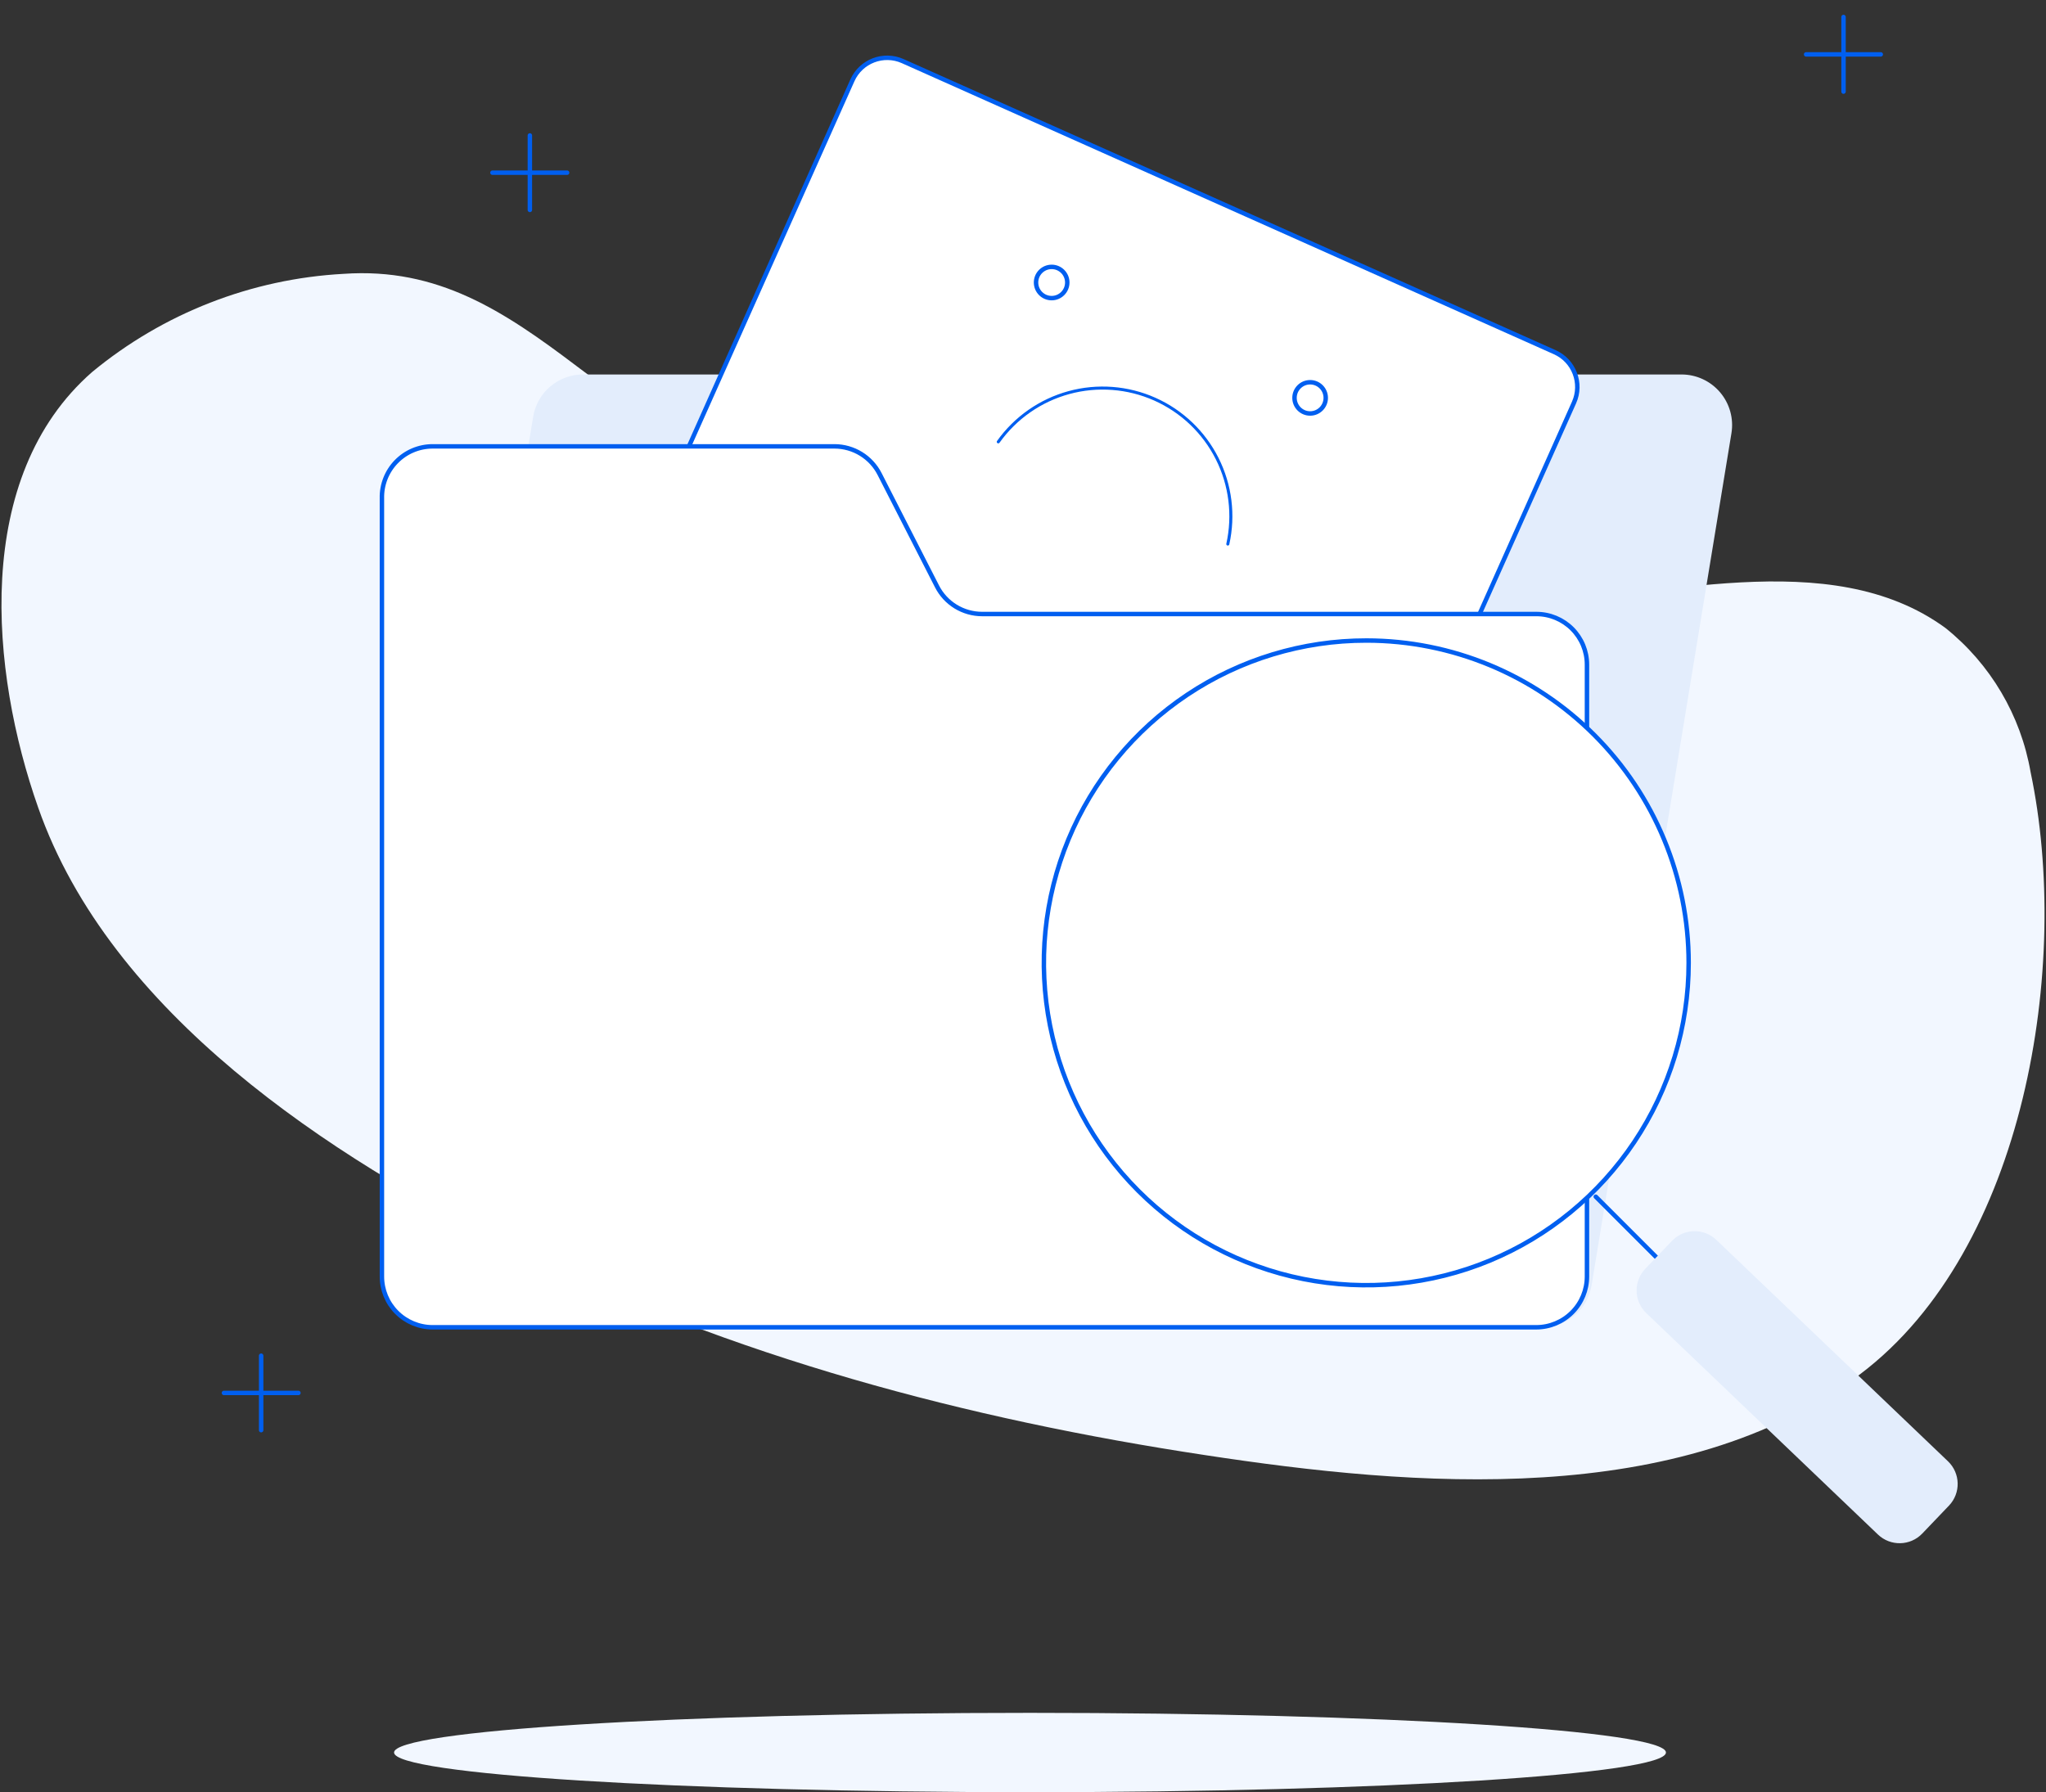 <svg width="460" height="403" viewBox="0 0 460 403" fill="none" xmlns="http://www.w3.org/2000/svg">
<rect x="0" y="0" width="460" height="403" fill="#333333" stroke="none"/>
<path d="M119.131 30.458V47.206" stroke="#005FF0" stroke-linecap="round" stroke-linejoin="round"/>
<path d="M110.717 38.831H127.504" stroke="#005FF0" stroke-linecap="round" stroke-linejoin="round"/>
<path d="M309.78 136.086C277.18 136.086 243.996 134.762 212.954 126.115C182.497 117.663 154.532 101.266 129.605 82.298C113.285 69.952 98.446 60.098 77.258 61.578C56.53 62.699 36.708 70.44 20.705 83.661C-6.247 107.264 -2.197 151.003 8.592 181.617C24.794 227.849 74.103 260.059 116.012 280.896C164.425 305.083 217.628 319.144 270.949 327.206C317.687 334.334 377.745 339.475 418.252 308.978C455.447 280.896 465.652 216.865 456.538 173.632C454.327 160.861 447.526 149.337 437.414 141.227C411.28 122.104 372.292 134.879 342.925 135.502C332.02 135.736 320.919 136.008 309.78 136.086Z" fill="#F2F7FF"/>
<path d="M58.715 304.85V321.597" stroke="#005FF0" stroke-linecap="round" stroke-linejoin="round"/>
<path d="M50.346 313.223H67.094" stroke="#005FF0" stroke-linecap="round" stroke-linejoin="round"/>
<path d="M231.575 403C310.541 403 374.555 399.007 374.555 394.081C374.555 389.155 310.541 385.162 231.575 385.162C152.61 385.162 88.596 389.155 88.596 394.081C88.596 399.007 152.61 403 231.575 403Z" fill="#F2F7FF"/>
<path d="M346.507 298.54H99.535C97.882 298.539 96.249 298.179 94.749 297.484C93.249 296.79 91.918 295.778 90.848 294.519C89.777 293.26 88.993 291.783 88.549 290.191C88.106 288.599 88.013 286.929 88.279 285.298L119.866 93.749C120.293 91.083 121.657 88.657 123.713 86.908C125.77 85.159 128.383 84.201 131.083 84.207H378.055C379.707 84.207 381.338 84.567 382.837 85.261C384.335 85.956 385.664 86.969 386.732 88.229C387.8 89.489 388.58 90.967 389.018 92.559C389.457 94.151 389.544 95.82 389.272 97.449L357.841 288.998C357.403 291.68 356.02 294.117 353.941 295.868C351.862 297.618 349.224 298.566 346.507 298.54Z" fill="#E3EDFC"/>
<path d="M349.554 79.197L202.957 13.744C198.636 11.815 193.569 13.754 191.639 18.075L145.177 122.137C143.248 126.458 145.187 131.525 149.508 133.454L296.105 198.907C300.427 200.837 305.494 198.898 307.423 194.577L353.885 90.515C355.814 86.194 353.875 81.126 349.554 79.197Z" fill="white" stroke="#005FF0" stroke-linecap="round" stroke-linejoin="round"/>
<path d="M224.441 99.358C228.3 93.943 233.912 90.029 240.326 88.279C246.741 86.529 253.563 87.051 259.637 89.755C265.71 92.46 270.662 97.181 273.653 103.119C276.644 109.057 277.49 115.847 276.048 122.337" stroke="#005FF0" stroke-width="0.68" stroke-linecap="round" stroke-linejoin="round"/>
<path d="M294.555 85.953C296.494 85.953 298.066 87.525 298.066 89.464C298.066 91.404 296.494 92.976 294.555 92.976C292.615 92.976 291.043 91.404 291.043 89.464C291.043 87.525 292.615 85.953 294.555 85.953Z" stroke="#005FF0"/>
<path d="M236.443 60.013C238.383 60.013 239.955 61.586 239.955 63.525C239.955 65.464 238.383 67.037 236.443 67.037C234.504 67.037 232.932 65.464 232.932 63.525C232.932 61.585 234.504 60.013 236.443 60.013Z" stroke="#005FF0"/>
<path d="M345.421 298.462H97.241C94.222 298.452 91.329 297.245 89.197 295.106C87.066 292.967 85.868 290.07 85.868 287.05V112.055C85.832 110.537 86.099 109.026 86.654 107.613C87.209 106.199 88.04 104.911 89.099 103.822C90.159 102.734 91.424 101.868 92.822 101.275C94.221 100.683 95.723 100.375 97.241 100.37H187.641C189.738 100.378 191.793 100.964 193.58 102.063C195.366 103.162 196.815 104.733 197.767 106.602L210.659 131.84C211.608 133.712 213.056 135.285 214.843 136.385C216.631 137.485 218.687 138.069 220.786 138.072H345.421C348.437 138.072 351.33 139.27 353.463 141.403C355.596 143.536 356.794 146.429 356.794 149.445V287.05C356.794 290.07 355.597 292.967 353.465 295.106C351.333 297.245 348.441 298.452 345.421 298.462Z" fill="white" stroke="#005FF0" stroke-linecap="round" stroke-linejoin="round"/>
<path d="M307.213 144.032C292.876 144.024 278.858 148.268 266.933 156.228C255.008 164.188 245.712 175.506 240.22 188.749C234.728 201.993 233.287 216.568 236.079 230.631C238.872 244.694 245.772 257.613 255.907 267.754C266.043 277.895 278.958 284.802 293.019 287.602C307.081 290.402 321.657 288.969 334.904 283.484C348.15 277.999 359.473 268.709 367.439 256.788C375.405 244.867 379.658 230.852 379.658 216.515C379.658 197.298 372.026 178.867 358.442 165.275C344.857 151.683 326.43 144.042 307.213 144.032Z" fill="white" stroke="#005FF0" stroke-linecap="round" stroke-linejoin="round"/>
<path d="M358.775 269.095L378.094 288.414" stroke="#005FF0" stroke-linecap="round" stroke-linejoin="round"/>
<path d="M375.91 279.028L369.908 285.306C367.218 288.12 367.319 292.583 370.133 295.273L422.217 345.063C425.032 347.754 429.494 347.653 432.185 344.839L438.186 338.561C440.877 335.746 440.776 331.284 437.962 328.593L385.877 278.803C383.063 276.113 378.601 276.213 375.91 279.028Z" fill="#E3EDFC"/>
<path d="M414.479 3.817V20.603" stroke="#005FF0" stroke-linecap="round" stroke-linejoin="round"/>
<path d="M406.064 12.23H422.851" stroke="#005FF0" stroke-linecap="round" stroke-linejoin="round"/>
</svg>
